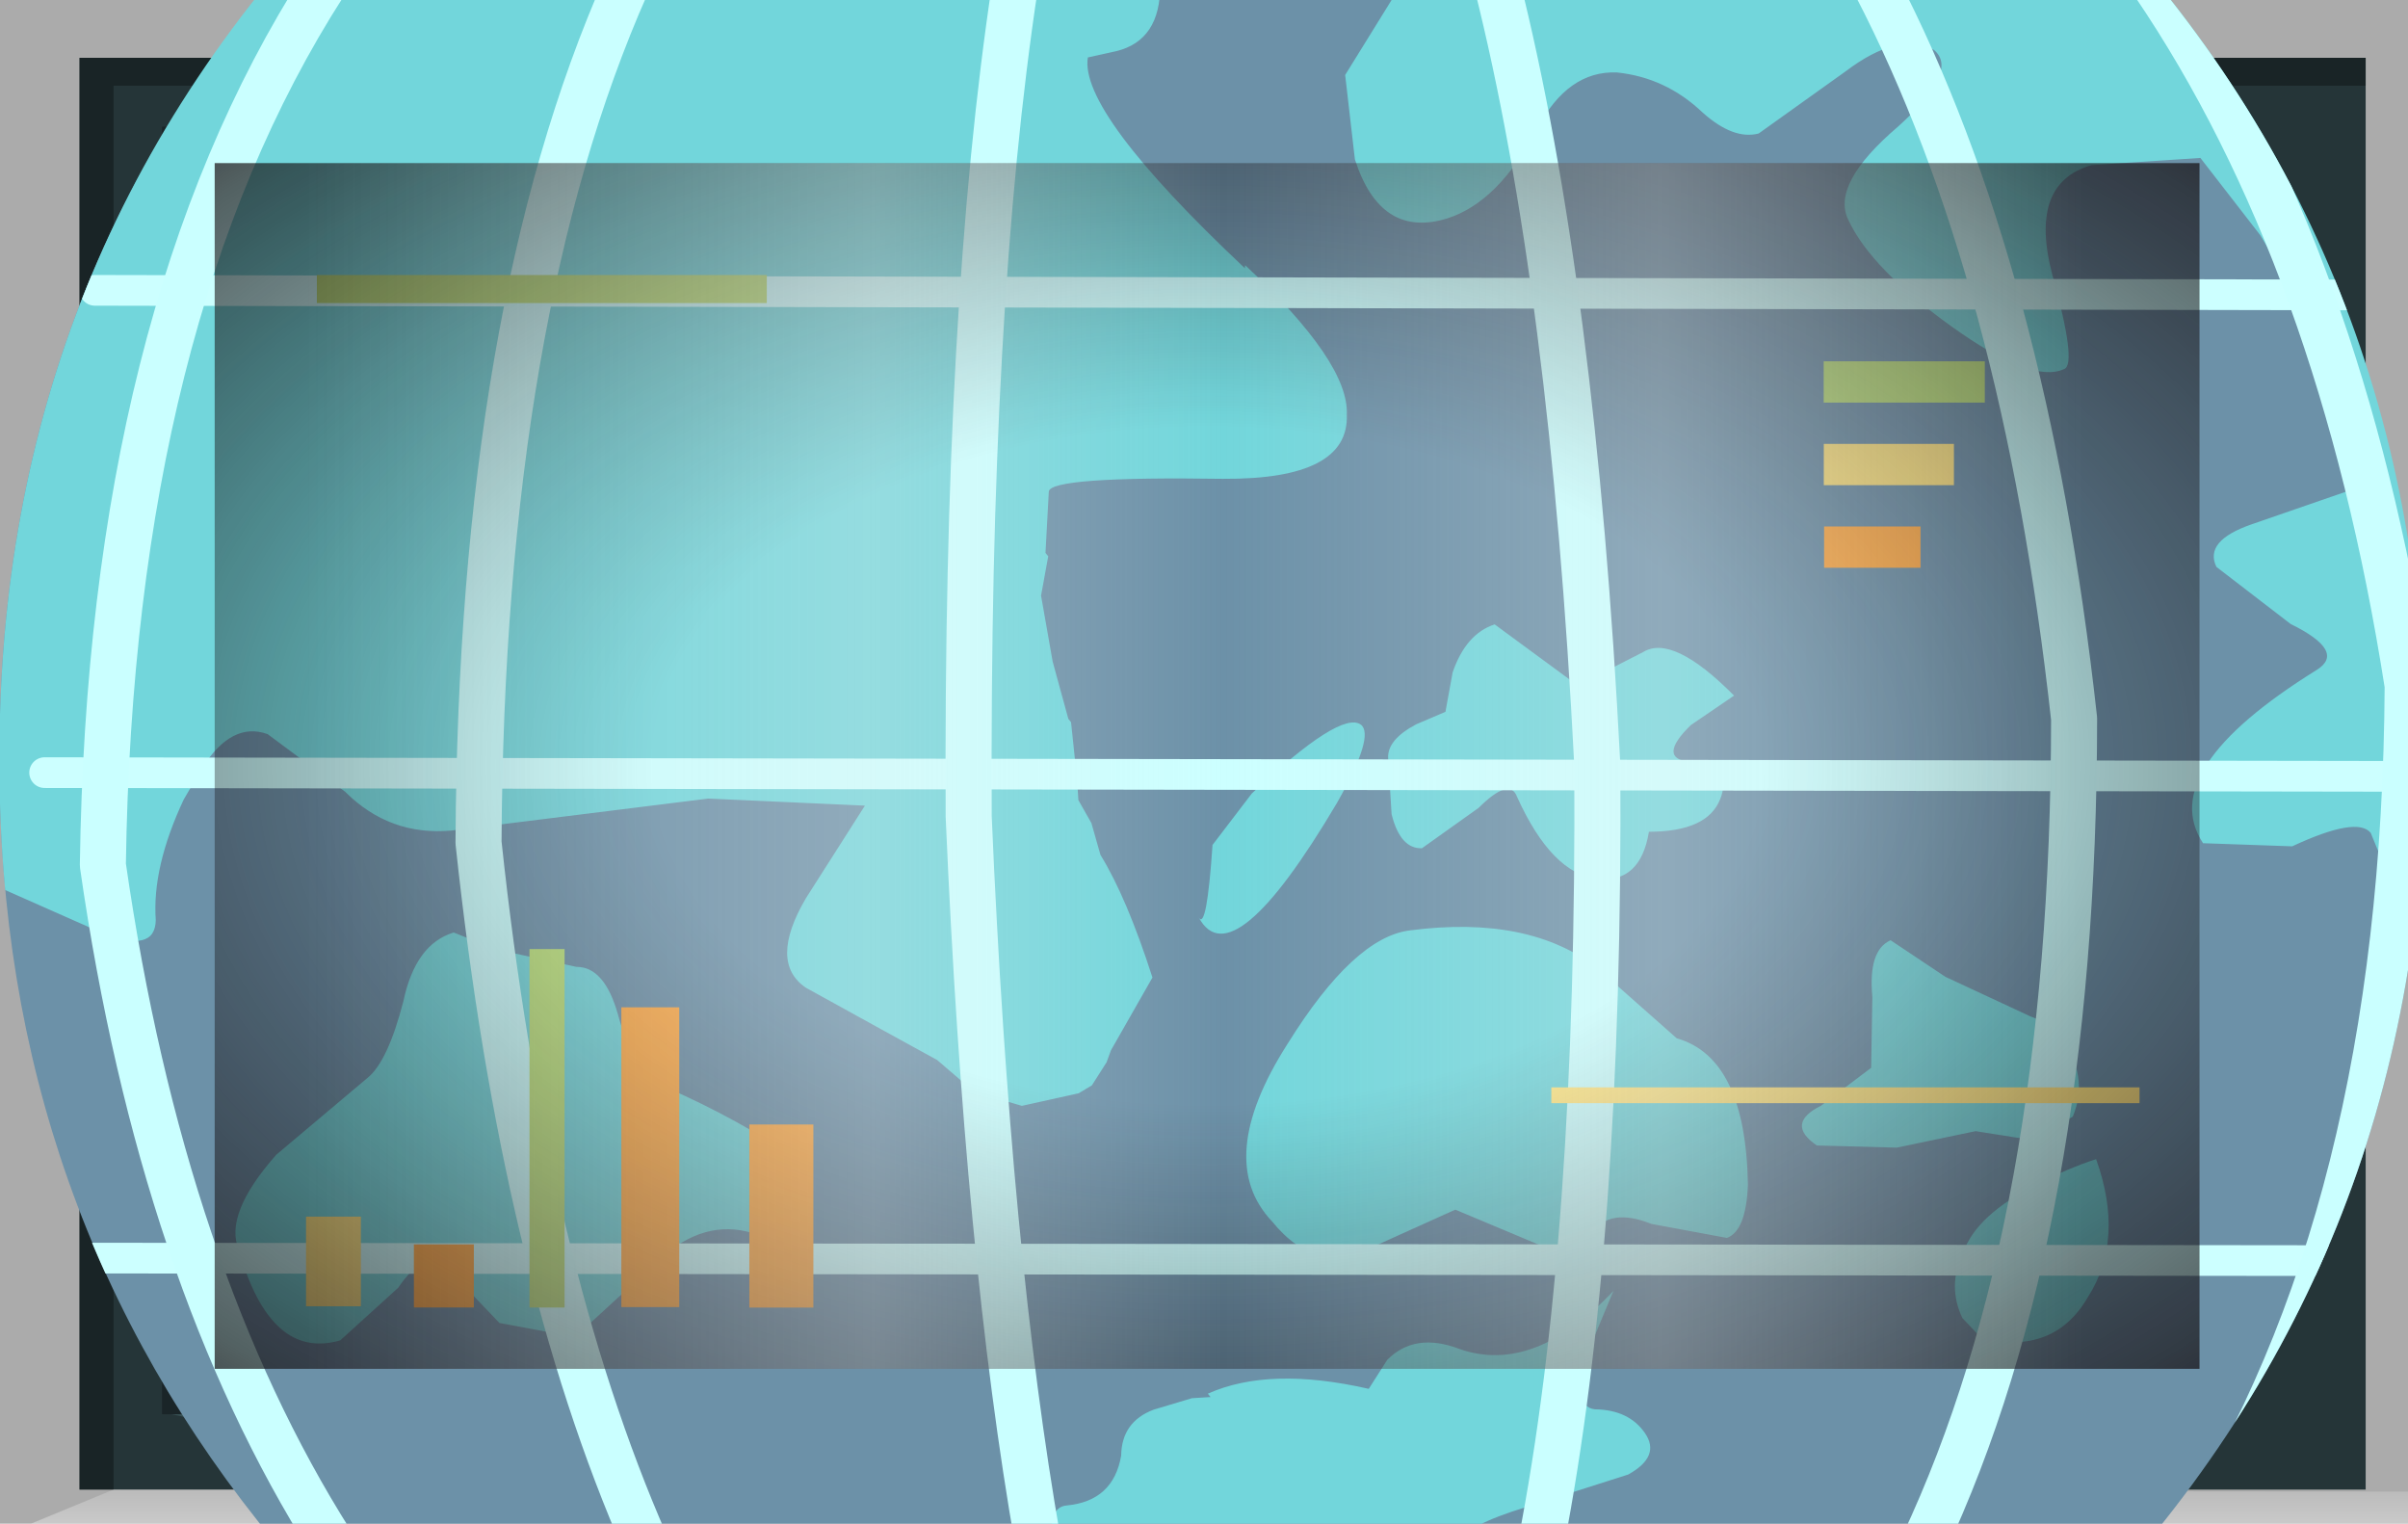 <?xml version="1.0" encoding="UTF-8" standalone="no"?>
<svg xmlns:xlink="http://www.w3.org/1999/xlink" height="73.8px" width="116.65px" xmlns="http://www.w3.org/2000/svg">
  <g transform="matrix(1.0, 0.0, 0.0, 1.0, 0.0, 0.0)">
    <use height="73.8" transform="matrix(1.0, 0.0, 0.0, 1.0, 0.0, 0.0)" width="116.65" xlink:href="#shape0"/>
    <clipPath id="clipPath0" transform="matrix(1.0, 0.0, 0.0, 1.0, 0.0, 0.0)">
      <use height="58.4" transform="matrix(1.0, 0.0, 0.0, 1.0, 10.4, 7.9)" width="96.15" xlink:href="#shape1"/>
    </clipPath>
    <g clip-path="url(#clipPath0)">
      <use height="29.45" transform="matrix(2.957, 0.308, -0.308, 2.957, 0.994, -13.064)" width="42.45" xlink:href="#shape2"/>
      <clipPath id="clipPath1" transform="">
        <use height="40.2" transform="matrix(2.957, 0.308, -0.308, 2.957, 6.382, -28.942)" width="39.55" xlink:href="#shape3"/>
      </clipPath>
    </g>
    <g clip-path="url(#clipPath1)">
      <use height="29.4" transform="matrix(2.957, 0.308, -0.308, 2.957, 1.055, -13.656)" width="42.2" xlink:href="#shape4"/>
    </g>
    <use height="2.0" transform="matrix(1.727, 0.0, 0.0, 0.383, 75.15, 52.667)" width="16.5" xlink:href="#shape5"/>
    <use height="2.0" transform="matrix(1.321, 0.0, 0.0, 0.679, 15.35, 13.321)" width="16.5" xlink:href="#shape6"/>
    <use height="2.0" transform="matrix(0.103, 0.0, 0.0, 8.681, 25.65, 45.969)" width="16.5" xlink:href="#shape6"/>
    <use height="2.0" transform="matrix(0.176, 0.0, 0.0, 1.528, 20.05, 60.273)" width="16.5" xlink:href="#shape7"/>
    <use height="2.0" transform="matrix(0.161, 0.0, 0.0, 2.171, 14.825, 58.928)" width="16.5" xlink:href="#shape5"/>
    <use height="2.0" transform="matrix(0.17, 0.0, 0.0, 7.26, 30.1, 48.79)" width="16.5" xlink:href="#shape7"/>
    <use height="2.0" transform="matrix(0.188, 0.0, 0.0, 4.434, 36.3, 54.466)" width="16.5" xlink:href="#shape7"/>
    <use height="2.0" transform="matrix(0.473, 0.0, 0.0, 1.0, 88.345, 17.5)" width="16.5" xlink:href="#shape6"/>
    <use height="2.0" transform="matrix(0.382, 0.0, 0.0, 1.0, 88.35, 21.5)" width="16.5" xlink:href="#shape5"/>
    <use height="2.0" transform="matrix(0.283, 0.0, 0.0, 1.0, 88.365, 25.5)" width="16.5" xlink:href="#shape7"/>
    <use height="58.4" transform="matrix(1.0, 0.0, 0.0, 1.0, 10.4, 7.9)" width="96.15" xlink:href="#shape8"/>
    <use height="0.0" id="price_tag_pt" transform="matrix(1.0, 0.0, 0.0, 1.0, 58.3, 83.45)" width="0.0" xlink:href="#sprite0"/>
  </g>
  <defs>
    <g id="shape0" transform="matrix(1.0, 0.0, 0.0, 1.0, 58.3, 36.9)">
      <path d="M58.35 -36.9 L58.35 36.9 -58.3 36.9 -58.3 -36.9 58.35 -36.9" fill="url(#gradient0)" fill-rule="evenodd" stroke="none"/>
      <path d="M-47.9 -29.0 L-47.9 29.4 48.25 29.4 48.25 -29.0 -47.9 -29.0 M-54.45 35.25 L-54.45 -34.1 56.3 -34.1 56.3 35.25 -54.45 35.25" fill="#253538" fill-rule="evenodd" stroke="none"/>
      <path d="M58.35 35.35 L58.35 36.9 -56.8 36.9 -52.8 35.25 58.35 35.35" fill="url(#gradient1)" fill-rule="evenodd" stroke="none"/>
      <path d="M-54.45 35.25 L-54.45 -34.1 56.3 -34.1 56.3 -32.75 -52.8 -32.75 -52.8 35.25 -54.45 35.25" fill="url(#gradient2)" fill-rule="evenodd" stroke="none"/>
      <path d="M-50.45 31.5 L48.25 31.5 48.7 32.6 -45.3 32.6 -50.45 31.5" fill="#385154" fill-rule="evenodd" stroke="none"/>
      <path d="M49.2 -30.75 L49.2 32.25 48.25 32.25 48.25 -30.75 49.2 -30.75" fill="#385154" fill-rule="evenodd" stroke="none"/>
      <path d="M-50.45 31.5 L-47.3 29.25 48.25 29.4 48.25 31.5 -50.45 31.5" fill="#1f2b2d" fill-rule="evenodd" stroke="none"/>
      <path d="M-47.9 -29.0 L-50.45 -30.75 48.25 -30.75 48.25 -29.0 -47.9 -29.0" fill="#111719" fill-rule="evenodd" stroke="none"/>
      <path d="M-47.9 -29.0 L-47.9 29.4 48.25 29.4 48.25 31.6 -50.45 31.6 -50.45 -30.75 48.25 -30.75 48.25 -29.0 -47.9 -29.0" fill="#1a2528" fill-rule="evenodd" stroke="none"/>
      <path d="M-47.9 -29.0 L48.25 -29.0 48.25 29.4 -47.9 29.4 -47.9 -29.0" fill="#6c91a8" fill-rule="evenodd" stroke="none"/>
    </g>
    <linearGradient gradientTransform="matrix(0.071, 0.0, 0.0, -0.071, 0.05, 0.0)" gradientUnits="userSpaceOnUse" id="gradient0" spreadMethod="pad" x1="-819.2" x2="819.2">
      <stop offset="0.086" stop-color="#000000" stop-opacity="0.329"/>
      <stop offset="0.227" stop-color="#000000" stop-opacity="0.329"/>
    </linearGradient>
    <linearGradient gradientTransform="matrix(0.0, -0.003, -0.003, 0.0, 0.75, 35.9)" gradientUnits="userSpaceOnUse" id="gradient1" spreadMethod="pad" x1="-819.2" x2="819.2">
      <stop offset="0.0" stop-color="#ffffff" stop-opacity="0.514"/>
      <stop offset="0.655" stop-color="#ffffff" stop-opacity="0.176"/>
    </linearGradient>
    <linearGradient gradientTransform="matrix(0.068, 0.0, 0.0, -0.068, 0.9, 0.6)" gradientUnits="userSpaceOnUse" id="gradient2" spreadMethod="pad" x1="-819.2" x2="819.2">
      <stop offset="0.086" stop-color="#000000" stop-opacity="0.329"/>
      <stop offset="0.227" stop-color="#000000" stop-opacity="0.329"/>
    </linearGradient>
    <g id="shape1" transform="matrix(1.0, 0.0, 0.0, 1.0, 47.9, 29.0)">
      <path d="M-47.9 -29.0 L48.25 -29.0 48.25 29.4 -47.9 29.4 -47.9 -29.0" fill="url(#gradient3)" fill-rule="evenodd" stroke="none"/>
    </g>
    <radialGradient cx="0" cy="0" gradientTransform="matrix(0.095, 0.0, 0.0, -0.058, 0.2, 0.2)" gradientUnits="userSpaceOnUse" id="gradient3" r="819.2" spreadMethod="pad">
      <stop offset="0.345" stop-color="#130c0e" stop-opacity="0.0"/>
      <stop offset="0.847" stop-color="#130c0e" stop-opacity="0.651"/>
      <stop offset="1.0" stop-color="#130c0e" stop-opacity="0.949"/>
    </radialGradient>
    <g id="shape2" transform="matrix(1.0, 0.0, 0.0, 1.0, 21.6, 15.8)">
      <path d="M18.25 -15.8 L20.85 9.5 -19.0 13.65 -21.6 -11.65 18.25 -15.8" fill="url(#gradient4)" fill-rule="evenodd" stroke="none"/>
    </g>
    <radialGradient cx="0" cy="0" gradientTransform="matrix(-0.041, 0.0, 0.0, -0.043, 0.0, 0.0)" gradientUnits="userSpaceOnUse" id="gradient4" r="819.2" spreadMethod="pad">
      <stop offset="0.0" stop-color="#caffff" stop-opacity="0.847"/>
      <stop offset="0.267" stop-color="#bef0f0" stop-opacity="0.4"/>
      <stop offset="0.592" stop-color="#b7e6e6" stop-opacity="0.094"/>
      <stop offset="1.0" stop-color="#b4e3e3" stop-opacity="0.0"/>
    </radialGradient>
    <g id="shape3" transform="matrix(1.0, 0.0, 0.0, 1.0, 20.35, 21.3)">
      <path d="M19.1 -3.3 Q19.95 5.0 14.85 11.45 9.75 17.95 1.6 18.8 -6.55 19.65 -12.95 14.45 -19.35 9.2 -20.2 0.95 -21.1 -7.35 -15.95 -13.8 -10.85 -20.3 -2.7 -21.15 5.45 -22.05 11.8 -16.8 18.2 -11.6 19.1 -3.3" fill="#6c91a8" fill-rule="evenodd" stroke="none"/>
    </g>
    <g id="shape4" transform="matrix(1.0, 0.0, 0.0, 1.0, 21.6, 16.0)">
      <path d="M19.1 -3.3 Q19.85 4.05 15.95 10.0 L-14.4 13.15 Q-19.45 8.2 -20.2 0.95 -21.0 -6.3 -17.15 -12.1 L13.45 -15.3 Q18.3 -10.45 19.1 -3.3" fill="#6c91a8" fill-rule="evenodd" stroke="none"/>
      <path d="M2.45 -0.55 L2.3 -1.45 Q2.25 -1.75 2.7 -2.05 L3.15 -2.3 3.2 -2.95 Q3.35 -3.6 3.8 -3.8 L5.25 -2.95 6.25 -3.6 Q6.7 -3.95 7.8 -3.05 L7.15 -2.5 Q6.65 -1.9 7.2 -1.9 7.9 -1.85 7.75 -1.35 7.6 -0.8 6.65 -0.7 6.6 0.15 5.9 0.15 5.15 0.15 4.45 -1.05 4.3 -1.35 3.85 -0.8 L3.0 -0.05 Q2.65 0.0 2.45 -0.55 M0.45 -12.45 L1.2 -14.0 18.2 -15.8 19.9 0.5 Q19.45 0.25 19.05 -0.6 L18.35 -1.9 Q18.1 -2.15 17.1 -1.55 L15.65 -1.45 Q14.75 -2.55 17.2 -4.45 17.65 -4.8 16.7 -5.15 L15.4 -5.95 Q15.15 -6.35 15.9 -6.7 L17.4 -7.4 Q18.05 -7.8 17.2 -9.2 L15.55 -11.4 14.45 -12.55 12.7 -12.25 Q11.7 -11.85 12.25 -10.4 12.8 -9.0 12.6 -8.9 12.1 -8.6 10.7 -9.4 9.3 -10.2 8.85 -10.95 8.5 -11.5 9.5 -12.55 10.4 -13.55 9.95 -13.85 9.35 -14.1 8.55 -13.35 L7.25 -12.2 Q6.85 -12.05 6.3 -12.45 5.65 -12.95 4.85 -12.95 4.05 -12.9 3.65 -11.9 3.15 -10.65 2.35 -10.3 1.3 -9.85 0.75 -11.1 L0.45 -12.45 M1.8 -1.95 Q2.05 -1.8 1.55 -0.65 0.15 2.4 -0.5 1.45 -0.35 1.65 -0.4 0.25 L0.15 -0.65 Q1.45 -2.15 1.8 -1.95 M-8.85 5.1 Q-7.6 5.5 -6.6 6.05 L-6.4 6.75 Q-6.4 7.45 -7.3 7.3 -8.1 7.2 -8.75 8.0 L-9.9 9.3 -11.15 9.2 -12.15 8.35 Q-12.5 8.15 -12.85 8.8 L-13.7 9.75 Q-14.8 10.2 -15.5 8.45 -15.8 7.9 -15.05 6.85 L-13.7 5.45 Q-13.4 5.15 -13.25 4.15 -13.15 3.2 -12.55 2.95 L-11.85 3.15 -10.5 3.3 Q-10.05 3.25 -9.75 4.0 -9.45 4.8 -8.85 5.1 M-2.7 -13.6 Q-2.6 -12.7 -3.3 -12.45 L-3.75 -12.3 Q-3.8 -11.4 -0.85 -9.15 L-0.85 -9.2 Q1.0 -7.8 1.05 -6.95 1.2 -5.9 -0.85 -5.7 -3.65 -5.45 -3.65 -5.2 L-3.6 -4.2 -3.55 -4.15 -3.6 -3.5 -3.3 -2.45 -2.95 -1.55 -2.9 -1.5 -2.7 -0.55 -2.65 -0.25 -2.4 0.1 -2.2 0.6 Q-1.7 1.25 -1.15 2.5 L-1.7 3.75 -1.75 3.95 -1.95 4.35 -2.15 4.5 -3.05 4.8 -3.85 4.65 -4.5 4.2 -5.45 3.8 -6.75 3.25 Q-7.4 2.9 -6.9 1.8 L-6.1 0.2 -8.65 0.35 -12.75 1.3 Q-13.75 1.5 -14.55 0.85 L-15.9 0.05 Q-16.5 -0.1 -16.9 0.7 L-17.15 1.25 Q-17.55 2.4 -17.4 3.25 -17.35 3.8 -18.25 3.55 L-19.95 3.0 -20.1 2.95 -21.6 -11.65 -2.7 -13.6 M3.05 8.8 L3.3 8.3 Q3.7 7.8 4.45 8.0 5.7 8.3 6.85 6.8 L6.55 7.8 Q6.35 8.75 6.75 8.75 7.3 8.7 7.6 9.05 7.9 9.4 7.4 9.75 L5.8 10.45 Q4.85 10.85 4.75 11.15 L-1.8 11.85 -1.85 11.65 Q-1.9 11.25 -1.65 11.2 -0.9 11.05 -0.85 10.3 -0.9 9.75 -0.4 9.5 L0.2 9.25 0.5 9.2 0.45 9.15 Q1.4 8.6 3.05 8.8 M8.85 4.85 Q8.9 5.6 8.6 5.75 L7.35 5.65 Q6.65 5.45 6.4 5.9 L6.3 6.4 4.15 5.75 2.95 6.45 Q2.05 7.1 1.2 6.25 0.15 5.35 1.15 3.35 2.05 1.5 2.95 1.3 4.85 0.85 6.05 1.6 L7.45 2.6 Q8.6 2.8 8.85 4.85 M13.55 4.35 Q14.0 4.05 14.45 3.85 15.05 5.1 14.55 6.1 14.1 7.1 12.9 6.95 L12.55 6.65 Q12.25 6.15 12.45 5.6 12.6 4.95 13.55 4.35 M13.15 1.65 Q13.6 1.75 13.9 2.25 14.15 2.7 14.0 3.2 L13.4 3.65 12.45 3.6 11.2 4.0 9.9 4.1 Q9.35 3.8 9.9 3.45 L10.65 2.75 10.55 1.6 Q10.4 0.85 10.75 0.65 L11.7 1.15 13.15 1.65" fill="#72d6db" fill-rule="evenodd" stroke="none"/>
      <path d="M-19.45 1.05 L19.55 -2.95 M-19.45 9.0 L20.35 4.9 M-19.45 -6.85 L18.75 -10.75" fill="none" stroke="#ccffff" stroke-linecap="round" stroke-linejoin="round" stroke-width="0.5"/>
      <path d="M2.75 -14.2 Q4.5 -9.4 5.7 -1.7 6.55 6.0 6.1 11.05" fill="none" stroke="#caffff" stroke-linecap="round" stroke-linejoin="round" stroke-width="0.75"/>
      <path d="M8.9 -14.8 Q11.8 -10.4 13.35 -3.25 14.2 4.95 12.3 10.4" fill="none" stroke="#caffff" stroke-linecap="round" stroke-linejoin="round" stroke-width="0.75"/>
      <path d="M13.1 -15.65 L13.4 -15.3 Q16.9 -11.15 18.7 -4.35 19.55 4.25 16.65 9.95" fill="none" stroke="#caffff" stroke-linecap="round" stroke-linejoin="round" stroke-width="0.75"/>
      <path d="M-16.25 -12.2 Q-19.15 -6.45 -18.35 2.45 -16.7 9.0 -13.5 13.05" fill="none" stroke="#caffff" stroke-linecap="round" stroke-linejoin="round" stroke-width="0.75"/>
      <path d="M-11.35 -12.7 Q-13.15 -7.15 -12.3 1.45 -10.85 8.25 -8.4 12.55" fill="none" stroke="#caffff" stroke-linecap="round" stroke-linejoin="round" stroke-width="0.75"/>
      <path d="M-5.05 -13.35 Q-5.3 -8.05 -4.4 0.2 -3.35 7.3 -2.05 11.85" fill="none" stroke="#caffff" stroke-linecap="round" stroke-linejoin="round" stroke-width="0.75"/>
    </g>
    <g id="shape5" transform="matrix(1.0, 0.0, 0.0, 1.0, 8.25, 1.0)">
      <path d="M-8.25 -1.0 L8.25 -1.0 8.25 1.0 -8.25 1.0 -8.25 -1.0" fill="#ffe783" fill-rule="evenodd" stroke="none"/>
    </g>
    <g id="shape6" transform="matrix(1.0, 0.0, 0.0, 1.0, 8.25, 1.0)">
      <path d="M-8.25 -1.0 L8.25 -1.0 8.25 1.0 -8.25 1.0 -8.25 -1.0" fill="#b9e07c" fill-rule="evenodd" stroke="none"/>
    </g>
    <g id="shape7" transform="matrix(1.0, 0.0, 0.0, 1.0, 8.25, 1.0)">
      <path d="M-8.25 -1.0 L8.25 -1.0 8.25 1.0 -8.25 1.0 -8.25 -1.0" fill="#ffac48" fill-rule="evenodd" stroke="none"/>
    </g>
    <g id="shape8" transform="matrix(1.0, 0.0, 0.0, 1.0, 47.9, 29.0)">
      <path d="M-47.9 -29.0 L48.25 -29.0 48.25 29.4 -47.9 29.4 -47.9 -29.0" fill="url(#gradient5)" fill-rule="evenodd" stroke="none"/>
      <path d="M-47.9 -29.0 L48.25 -29.0 48.25 29.4 -47.9 29.4 -47.9 -29.0" fill="url(#gradient6)" fill-rule="evenodd" stroke="none"/>
    </g>
    <radialGradient cx="0" cy="0" gradientTransform="matrix(0.095, 0.0, 0.0, -0.058, 0.2, 0.2)" gradientUnits="userSpaceOnUse" id="gradient5" r="819.2" spreadMethod="pad">
      <stop offset="0.345" stop-color="#130c0e" stop-opacity="0.0"/>
      <stop offset="0.847" stop-color="#130c0e" stop-opacity="0.651"/>
      <stop offset="1.0" stop-color="#130c0e" stop-opacity="0.949"/>
    </radialGradient>
    <linearGradient gradientTransform="matrix(0.055, 0.0, 0.0, -0.055, 1.5, 0.2)" gradientUnits="userSpaceOnUse" id="gradient6" spreadMethod="pad" x1="-819.2" x2="819.2">
      <stop offset="0.0" stop-color="#e1e1e1" stop-opacity="0.0"/>
      <stop offset="0.306" stop-color="#ededed" stop-opacity="0.286"/>
      <stop offset="0.494" stop-color="#eaeaea" stop-opacity="0.0"/>
      <stop offset="0.729" stop-color="#ededed" stop-opacity="0.278"/>
      <stop offset="0.957" stop-color="#e1e1e1" stop-opacity="0.0"/>
    </linearGradient>
  </defs>
</svg>
